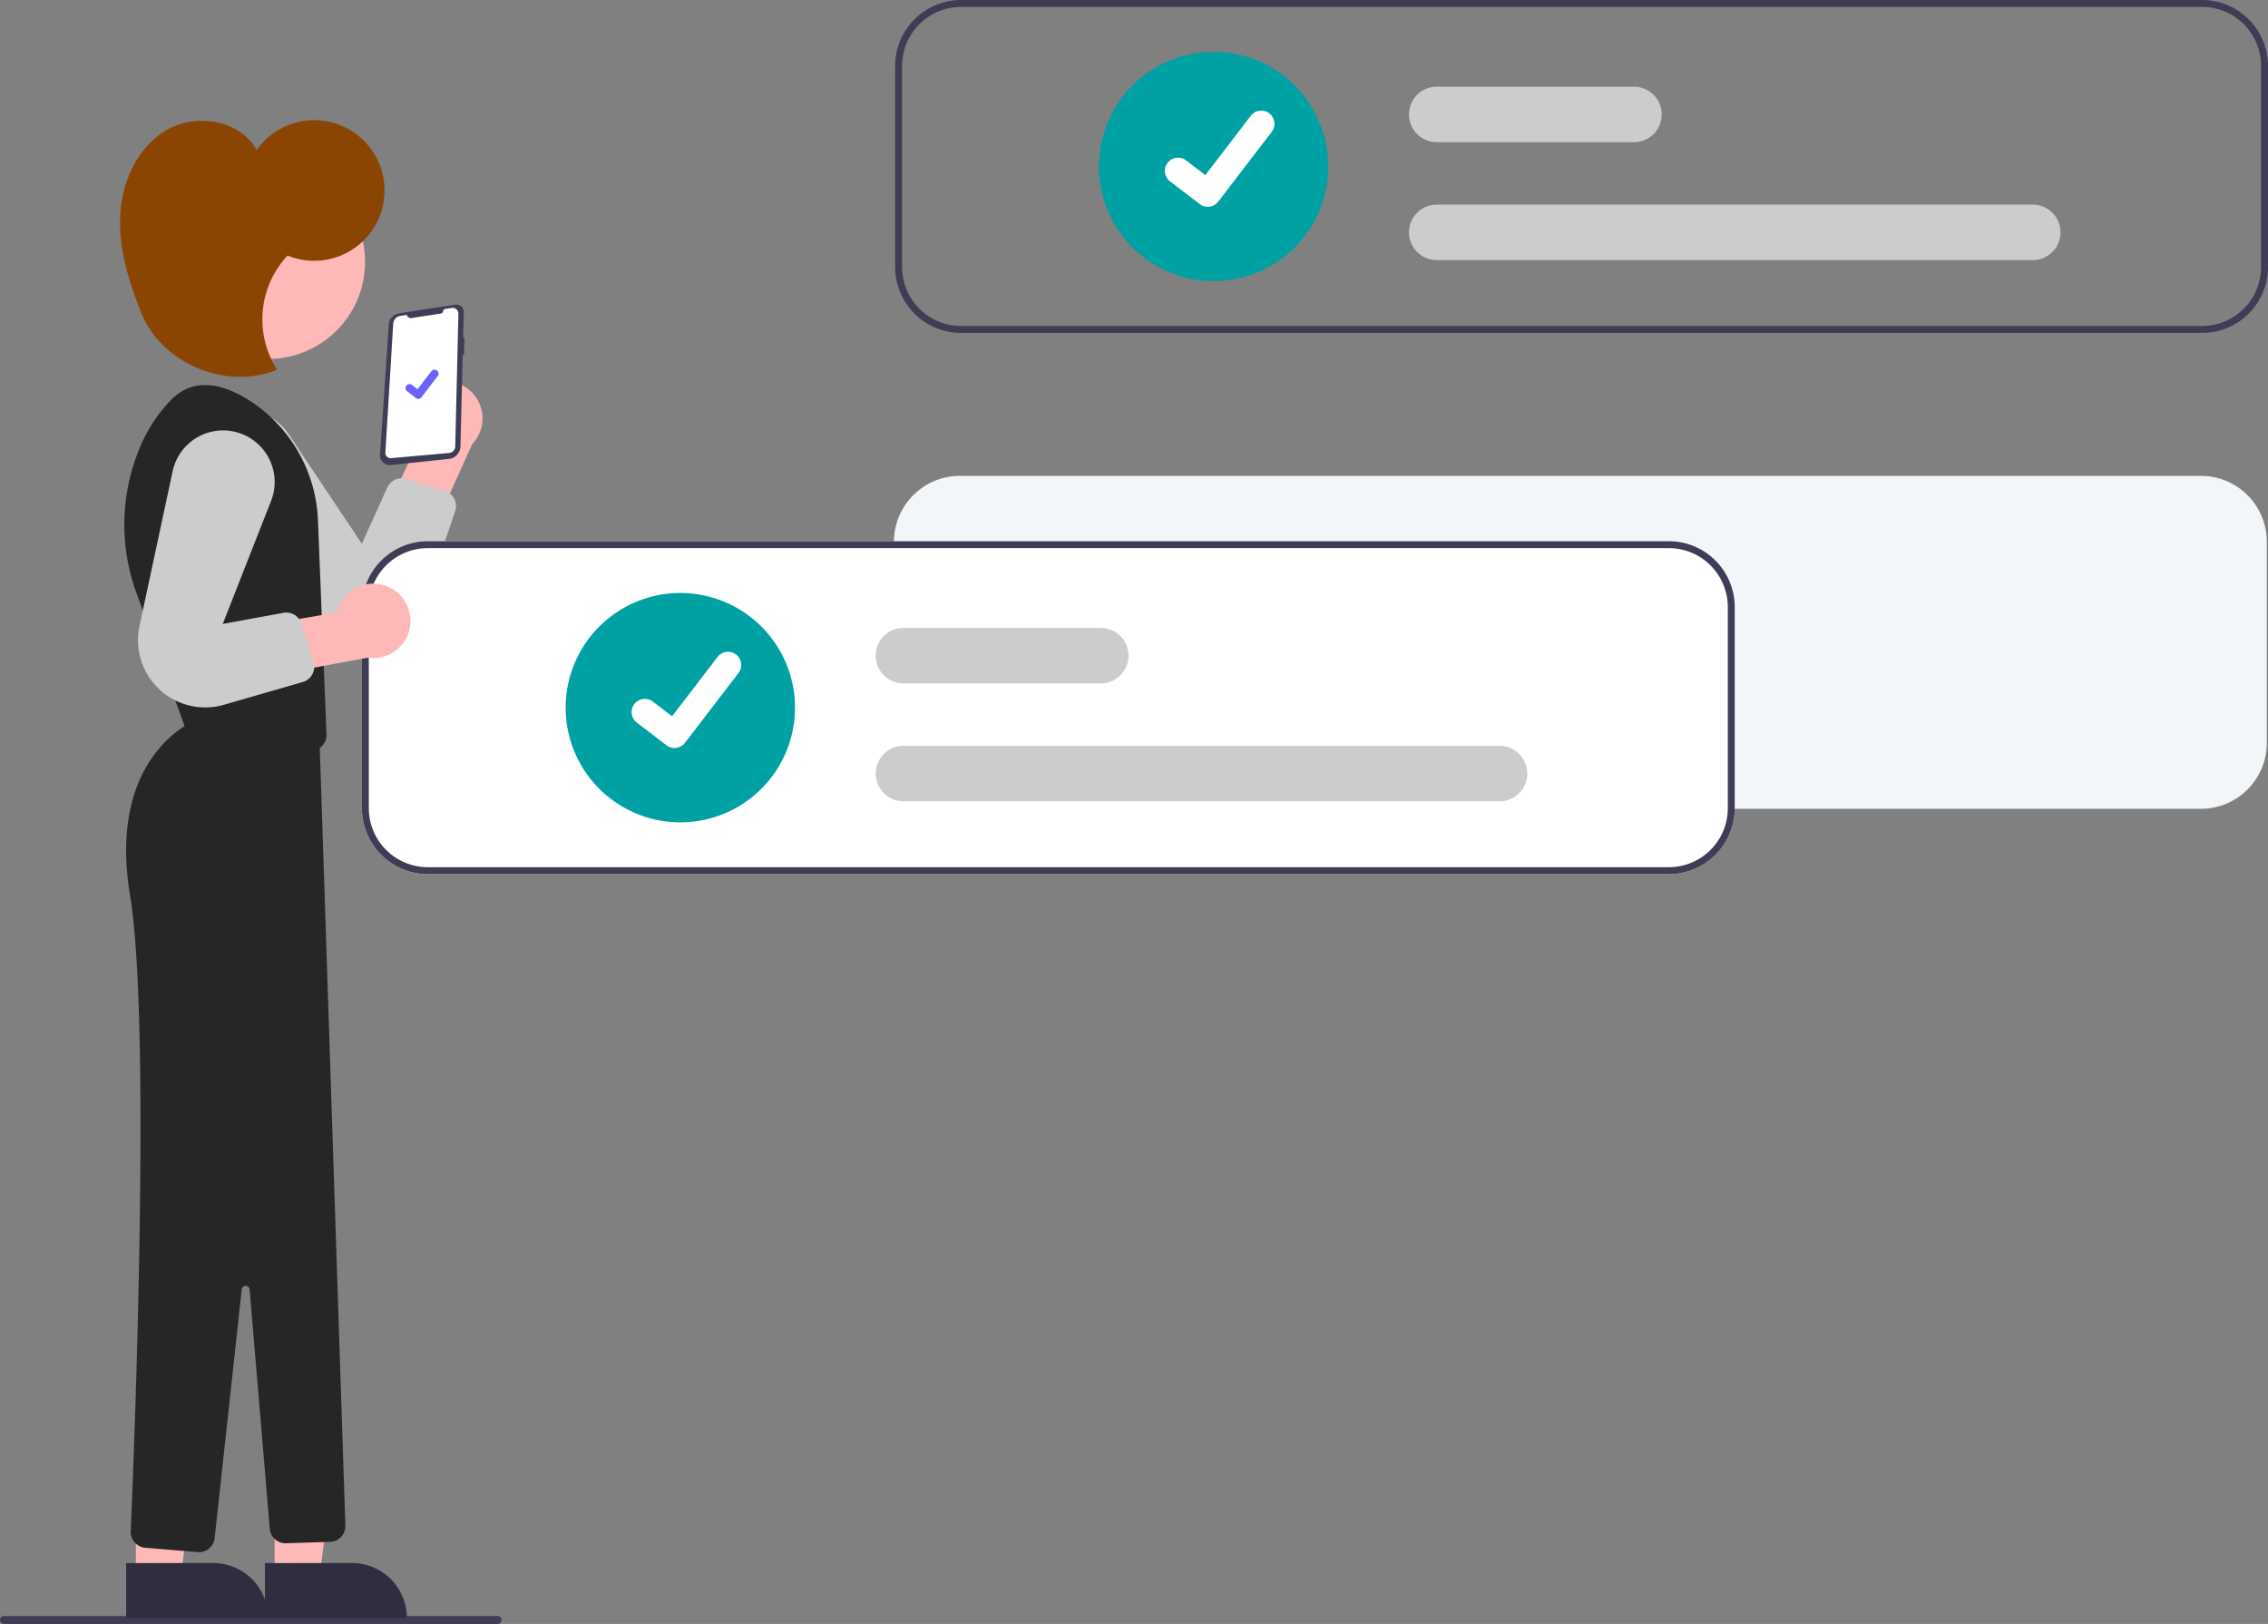 <svg xmlns="http://www.w3.org/2000/svg" width="429.213" height="307.3" viewBox="0 0 429.213 307.3">
  <rect x="0" y="0" width="429.213" height="307.3" fill="#808080" stroke="none"/>
  <g id="Group_42023" data-name="Group 42023" transform="translate(719 -539)">
    <g id="Group_41985" data-name="Group 41985" transform="translate(-719 539)">
      <g id="Group_41440" data-name="Group 41440" transform="translate(0 0)">
        <g id="undraw_confirmation_re_b6q5">
          <path id="Path_171145" data-name="Path 171145" d="M786.576,364.922H551.7a12.48,12.48,0,0,0-12.469,12.469v38.064A12.481,12.481,0,0,0,551.7,427.924H786.576a12.48,12.48,0,0,0,12.469-12.469V377.392A12.48,12.48,0,0,0,786.576,364.922Z" transform="translate(-370.053 -274.871)" fill="#f3f6f9"/>
          <path id="Path_171146" data-name="Path 171146" d="M407.1,655.037H313.663a.748.748,0,1,1,0-1.5H407.1a.748.748,0,0,1,0,1.5Z" transform="translate(-312.915 -347.737)" fill="#3f3d56"/>
          <path id="Path_171147" data-name="Path 171147" d="M417.781,342.06a7.009,7.009,0,0,0-1.437,10.652l-6.793,14.506,7.809,6.278,9.306-20.621a7.048,7.048,0,0,0-8.884-10.816Z" transform="translate(-337.312 -268.818)" fill="#ffb8b8"/>
          <path id="Path_171148" data-name="Path 171148" d="M366.74,349.84h0a9.761,9.761,0,0,1,13.144,2.947l13.9,20.813,4.826-10.639a2.99,2.99,0,0,1,3.615-1.619l7.283,2.275a2.99,2.99,0,0,1,1.941,3.813l-4.986,14.722a12.722,12.722,0,0,1-19.255,6.4h0a12.725,12.725,0,0,1-2.084-1.792l-20.484-21.887a9.761,9.761,0,0,1,2.1-15.038Z" transform="translate(-325.308 -270.711)" fill="#ccc"/>
          <path id="Path_171149" data-name="Path 171149" d="M423.6,321.543a1.407,1.407,0,0,1,1.372,1.442l-.12,4.831.242.022-.087,3.281-.237-.03-.43,17.307a2.44,2.44,0,0,1-2.184,2.366l-11.005,1.159a1.847,1.847,0,0,1-2.036-1.962l1.669-24.644a2.285,2.285,0,0,1,1.929-2.1l10.624-1.65h0A1.409,1.409,0,0,1,423.6,321.543Z" transform="translate(-337.201 -263.919)" fill="#3f3d56"/>
          <path id="Path_171150" data-name="Path 171150" d="M415.427,324.322l5.585-.868a.463.463,0,0,0,.389-.407h0a.524.524,0,0,1,.44-.461l1.176-.183a1.11,1.11,0,0,1,1.28,1.124l-.6,25.093a1.268,1.268,0,0,1-1.155,1.232l-11,.978a.979.979,0,0,1-1.064-1.034l1.484-24.417a1.58,1.58,0,0,1,1.334-1.465l1.24-.193A.791.791,0,0,0,415.427,324.322Z" transform="translate(-337.546 -264.133)" fill="#fff"/>
          <path id="Path_171151" data-name="Path 171151" d="M69.521,387.813h8.546l4.064-32.963H69.518Z" transform="translate(-17.551 -89.587)" fill="#ffb8b8"/>
          <path id="Path_171152" data-name="Path 171152" d="M0,0H26.859V10.377H10.377A10.377,10.377,0,0,1,0,0H0Z" transform="translate(76.998 306.16) rotate(179.995)" fill="#2f2e41"/>
          <path id="Path_171153" data-name="Path 171153" d="M34.385,387.813h8.546L47,354.849H34.382Z" transform="translate(-8.681 -89.587)" fill="#ffb8b8"/>
          <path id="Path_171154" data-name="Path 171154" d="M0,0H26.859V10.377H10.377A10.377,10.377,0,0,1,0,0H0Z" transform="translate(50.733 306.16) rotate(179.995)" fill="#2f2e41"/>
          <circle id="Ellipse_2000" data-name="Ellipse 2000" cx="18.36" cy="18.36" r="18.36" transform="translate(32.372 31.205)" fill="#ffb8b8"/>
          <path id="Path_171155" data-name="Path 171155" d="M381.045,367.757a28.3,28.3,0,0,0-13.665-23.332c-4.743-2.8-9.935-3.885-14.066.245a28.67,28.67,0,0,0-5.858,8.792,37.755,37.755,0,0,0-.7,28.025l9.831,27.161,22.754,2.465a2.99,2.99,0,0,0,3.31-3.092Z" transform="translate(-320.863 -269.069)" fill="#262626"/>
          <path id="Path_171156" data-name="Path 171156" d="M358.147,426.7s-17,6.346-12.555,33.219c3.988,24.114.819,104.154.126,120.333a2.988,2.988,0,0,0,2.739,3.1l9.924.827a2.99,2.99,0,0,0,3.221-2.656l5.125-47.075a.748.748,0,0,1,1.488.018l3.819,45.3a2.99,2.99,0,0,0,3.074,2.738l8.335-.264a2.99,2.99,0,0,0,2.894-3.087l-4.91-149.317Z" transform="translate(-320.978 -290.468)" fill="#262626"/>
          <path id="Path_171157" data-name="Path 171157" d="M375.007,300.537a13.307,13.307,0,1,0-5.836-19.967c-3.106-5.6-11.241-7.021-16.827-3.9s-8.628,9.661-8.989,16.05,1.582,12.683,3.951,18.627c3.833,9.615,16.171,14.792,25.718,10.791A17.691,17.691,0,0,1,375.007,300.537Z" transform="translate(-320.589 -252.181)" fill="#8a4503"/>
          <path id="Path_395" data-name="Path 395" d="M417.979,343.548a.753.753,0,0,1-.453-.151l-.008-.006-1.707-1.306a.759.759,0,0,1,.923-1.2l1.106.848,2.613-3.409a.758.758,0,0,1,1.063-.14h0l-.016.023.017-.023a.759.759,0,0,1,.14,1.063l-3.073,4.008a.759.759,0,0,1-.6.3Z" transform="translate(-338.818 -268.08)" fill="#6c63ff"/>
          <path id="Path_171158" data-name="Path 171158" d="M786.871,244.458H552a12.48,12.48,0,0,0-12.469,12.469v38.064A12.48,12.48,0,0,0,552,307.46H786.871a12.48,12.48,0,0,0,12.469-12.469V256.927A12.48,12.48,0,0,0,786.871,244.458Zm11.157,50.533a11.172,11.172,0,0,1-11.157,11.157H552a11.172,11.172,0,0,1-11.156-11.157V256.927A11.172,11.172,0,0,1,552,245.77H786.871a11.172,11.172,0,0,1,11.157,11.157Z" transform="translate(-370.127 -244.458)" fill="#3f3d56"/>
          <path id="Path_171159" data-name="Path 171159" d="M612.82,300.971a21.7,21.7,0,1,1,21.7-21.7A21.7,21.7,0,0,1,612.82,300.971Z" transform="translate(-383.151 -247.767)" fill="#00a1a3"/>
          <path id="Path_171160" data-name="Path 171160" d="M787.666,306.755h-112.8a5.25,5.25,0,0,1,0-10.5h112.8a5.25,5.25,0,1,1,0,10.5Z" transform="translate(-402.968 -257.535)" fill="#ccc"/>
          <path id="Path_171161" data-name="Path 171161" d="M712.194,276.906H674.861a5.25,5.25,0,0,1,0-10.5h37.334a5.25,5.25,0,1,1,0,10.5Z" transform="translate(-402.968 -249.999)" fill="#ccc"/>
          <path id="Path_395-2" data-name="Path 395" d="M615.924,290.661a2.483,2.483,0,0,1-1.493-.5l-.027-.02-5.625-4.3a2.5,2.5,0,0,1,3.042-3.968l3.643,2.794,8.61-11.232a2.5,2.5,0,0,1,3.5-.463h0l-.053.074.055-.074a2.5,2.5,0,0,1,.462,3.5l-10.127,13.206a2.5,2.5,0,0,1-1.988.975Z" transform="translate(-387.363 -251.527)" fill="#fff"/>
          <path id="Path_171162" data-name="Path 171162" d="M651.871,381.458H417a12.48,12.48,0,0,0-12.469,12.469v38.064A12.48,12.48,0,0,0,417,444.46H651.871a12.48,12.48,0,0,0,12.469-12.469V393.927a12.48,12.48,0,0,0-12.469-12.469Z" transform="translate(-336.045 -279.045)" fill="#fff"/>
          <path id="Path_171163" data-name="Path 171163" d="M651.871,381.458H417a12.48,12.48,0,0,0-12.469,12.469v38.064A12.48,12.48,0,0,0,417,444.46H651.871a12.48,12.48,0,0,0,12.469-12.469V393.927a12.48,12.48,0,0,0-12.469-12.469Zm11.157,50.533a11.172,11.172,0,0,1-11.157,11.157H417a11.173,11.173,0,0,1-11.157-11.157V393.927A11.172,11.172,0,0,1,417,382.77H651.871a11.172,11.172,0,0,1,11.157,11.157Z" transform="translate(-336.045 -279.045)" fill="#3f3d56"/>
          <path id="Path_171164" data-name="Path 171164" d="M477.82,437.971a21.7,21.7,0,1,1,21.7-21.7,21.7,21.7,0,0,1-21.7,21.7Z" transform="translate(-349.069 -282.355)" fill="#00a1a3"/>
          <path id="Path_171165" data-name="Path 171165" d="M652.666,443.755h-112.8a5.25,5.25,0,0,1,0-10.5h112.8a5.25,5.25,0,1,1,0,10.5Z" transform="translate(-368.885 -292.122)" fill="#ccc"/>
          <path id="Path_171166" data-name="Path 171166" d="M577.194,413.906H539.861a5.25,5.25,0,0,1,0-10.5h37.334a5.25,5.25,0,1,1,0,10.5Z" transform="translate(-368.885 -284.586)" fill="#ccc"/>
          <path id="Path_395-3" data-name="Path 395" d="M480.924,427.661a2.482,2.482,0,0,1-1.493-.5l-.027-.02-5.625-4.3a2.5,2.5,0,0,1,3.042-3.968l3.643,2.794,8.61-11.232a2.5,2.5,0,0,1,3.5-.463h0l-.053.074.055-.074a2.5,2.5,0,0,1,.462,3.5l-10.127,13.206a2.5,2.5,0,0,1-1.988.975Z" transform="translate(-353.28 -286.114)" fill="#fff"/>
          <path id="Path_171167" data-name="Path 171167" d="M402.225,392.757a7.01,7.01,0,0,0-9.566,4.9l-15.788,2.7-.7,10,22.242-4.133a7.048,7.048,0,0,0,3.808-13.469Z" transform="translate(-328.886 -281.758)" fill="#ffb8b8"/>
          <path id="Path_171168" data-name="Path 171168" d="M367.954,354.275h0a9.761,9.761,0,0,1,5.085,12.474l-9.152,23.295,11.489-2.112a2.99,2.99,0,0,1,3.393,2.043l2.29,7.279a2.99,2.99,0,0,1-2.023,3.77L364.1,405.336a12.722,12.722,0,0,1-16.251-12.152h0a12.722,12.722,0,0,1,.282-2.734l6.275-29.314a9.761,9.761,0,0,1,13.546-6.861Z" transform="translate(-321.735 -271.966)" fill="#ccc"/>
        </g>
      </g>
    </g>
  </g>
</svg>

